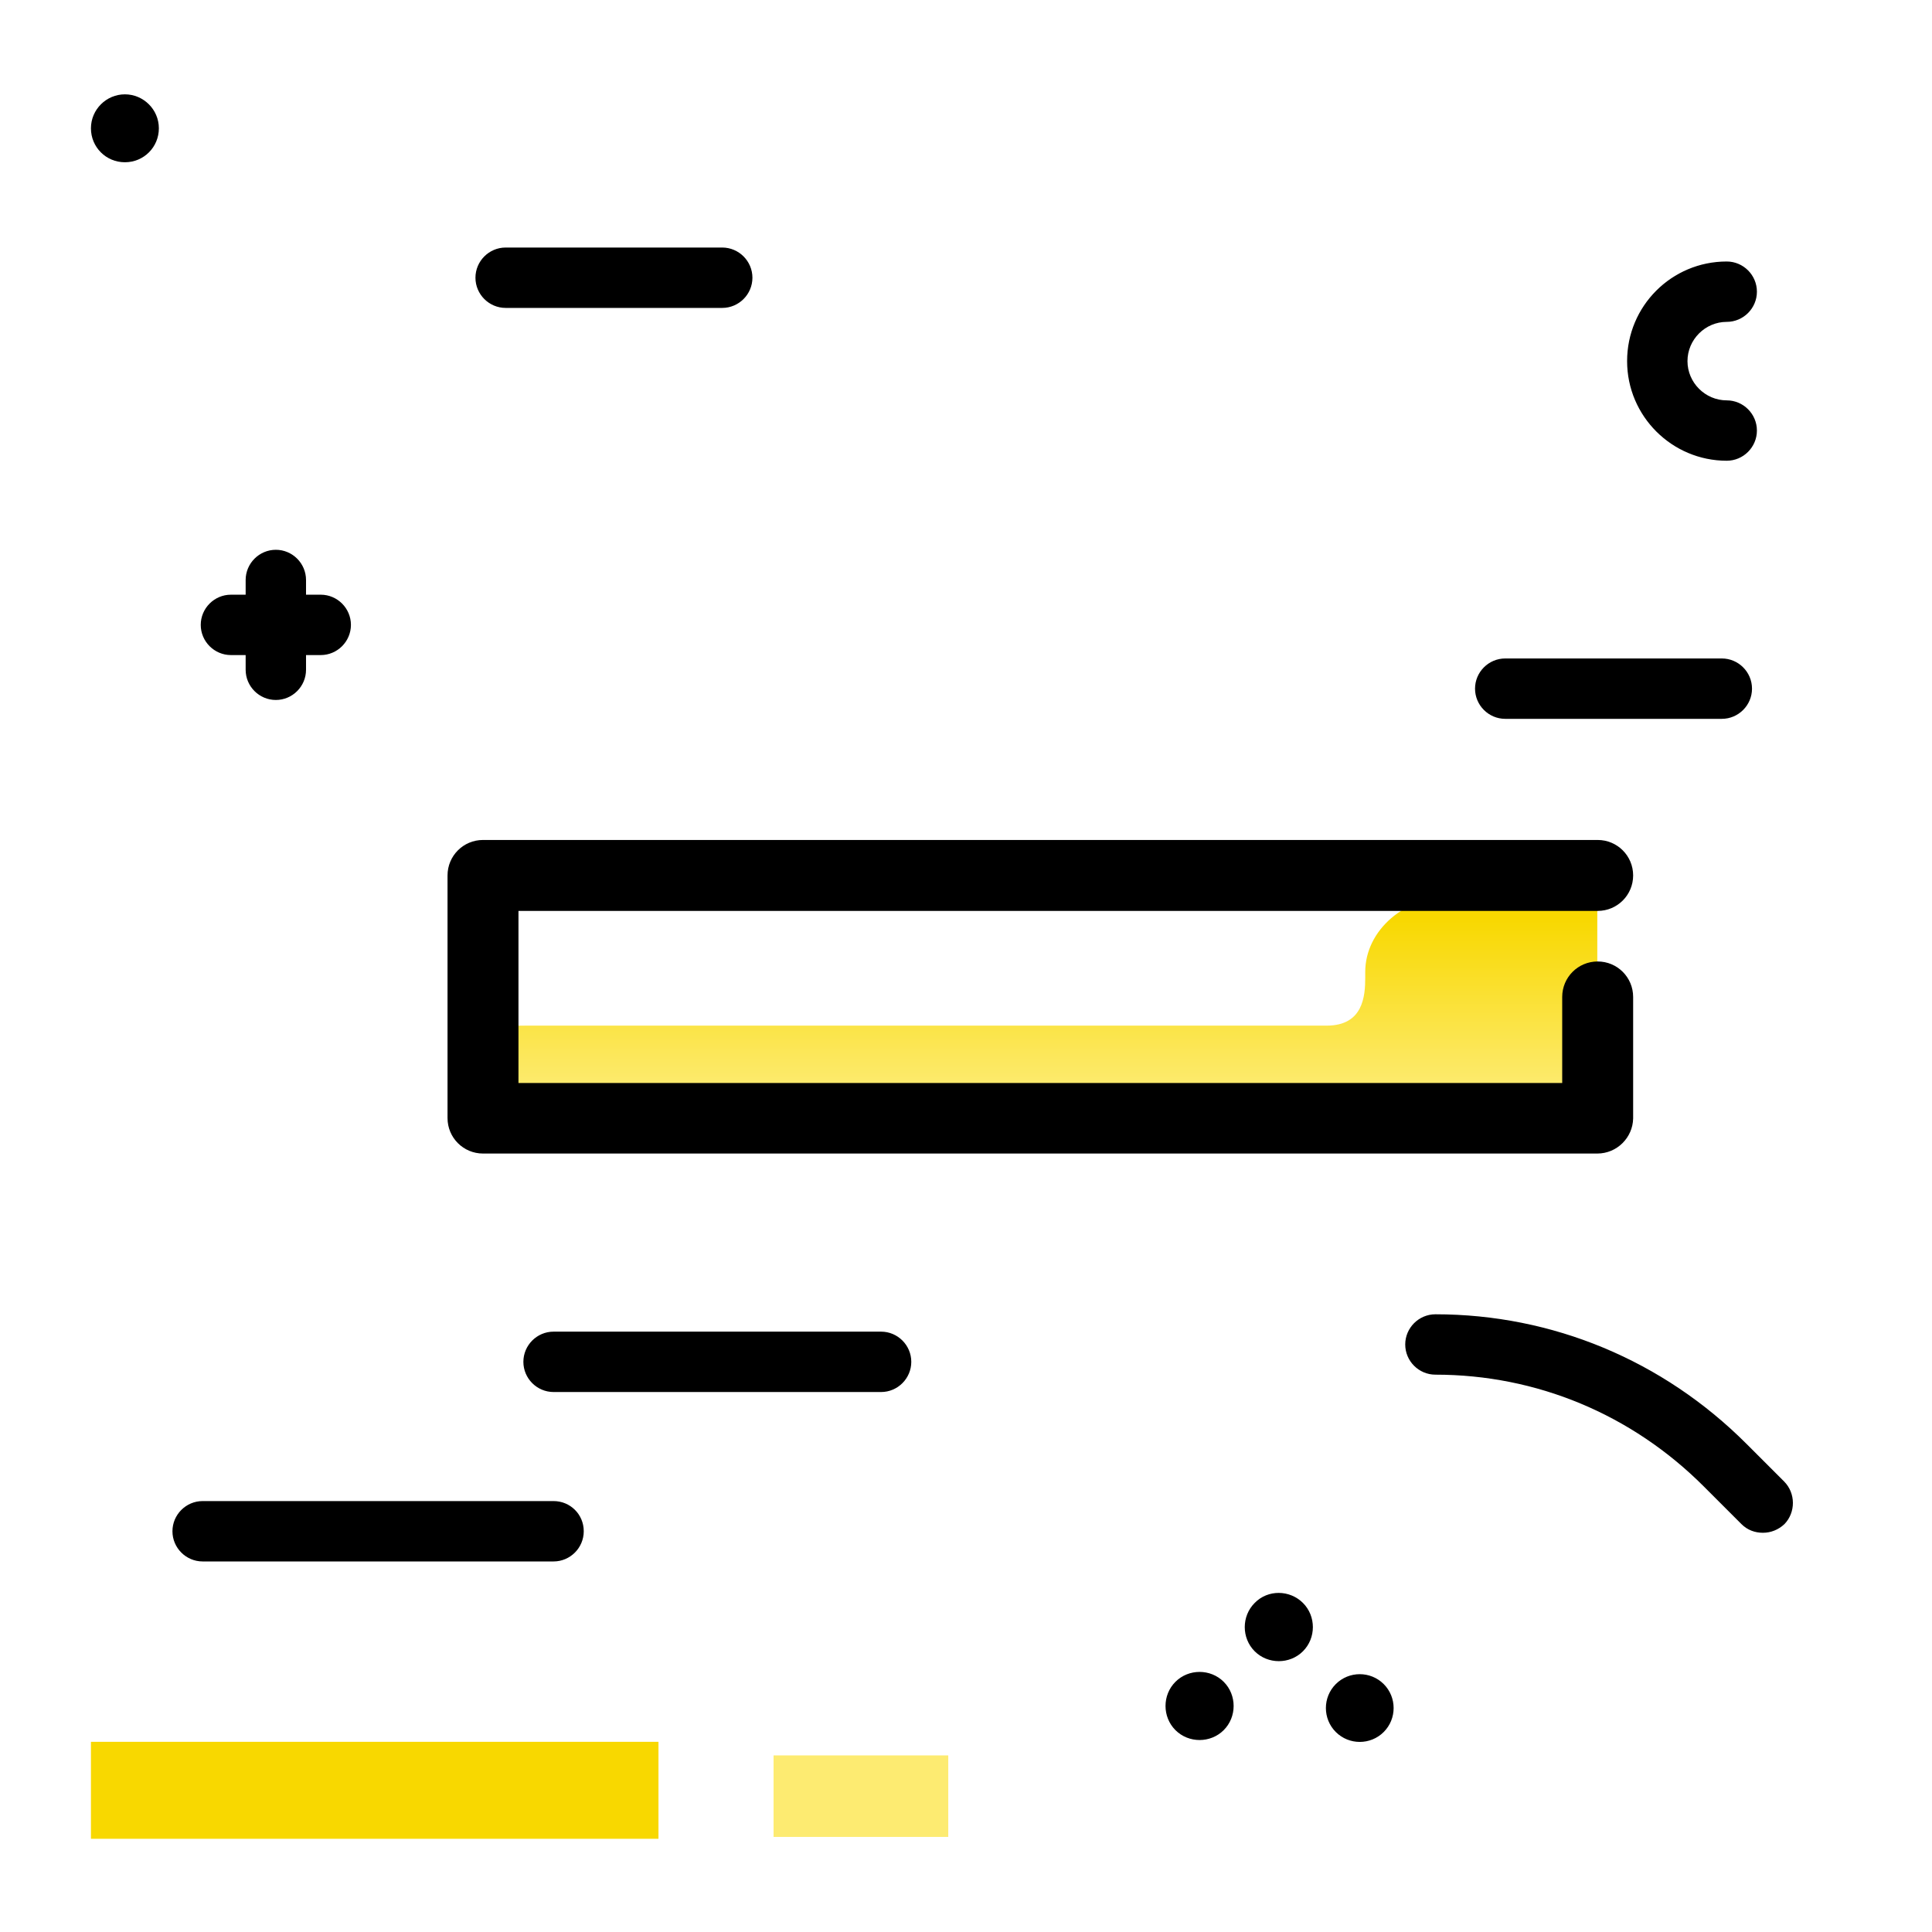 <svg version="1.1" id="Layer_1" xmlns="http://www.w3.org/2000/svg" xmlns:xlink="http://www.w3.org/1999/xlink" x="0px" y="0px" viewBox="0 0 512 512" enable-background="new 0 0 512 512" xml:space="preserve">
<linearGradient id="SVGID_1_" gradientUnits="userSpaceOnUse" x1="276.049" y1="288.92" x2="276.049" y2="243.262" class="gradient-element">
	<stop offset="0" class="primary-color-gradient" style="stop-color: #FDEB71"></stop>
	<stop offset="1" class="secondary-color-gradient" style="stop-color: #F8D800"></stop>
</linearGradient>
<path fill="url(#SVGID_1_)" d="M423.3,237.3v44.3c0,4.9-4.6,8.8-10.2,8.8H132c-5.7,0-2.2-8.9-2.3-13.7c0-4.9,4.6-4.9,10.2-4.9h211.7
	c9.7,0,10.2-7.9,10.2-12.7v-1.5c0-11.1,10.5-20.2,23.5-20.2h27.6C418.8,237.3,423.3,232.5,423.3,237.3z"></path>
<path d="M423.3,305.7H128c-5.2,0-9.4-4.2-9.4-9.4V232c0-5.2,4.2-9.4,9.4-9.4h295.4c5.2,0,9.4,4.2,9.4,9.4s-4.2,9.4-9.4,9.4h-286V287
	H414v-22.8c0-5.2,4.2-9.4,9.4-9.4s9.4,4.2,9.4,9.4v32.2C432.7,301.5,428.5,305.7,423.3,305.7z"></path>
<g>
	<path fill="#F8D800" class="secondary-color" d="M174.5,487.3H24.1v-25.7h150.4V487.3z"></path>
	<path fill="#FDEB71" class="primary-color" d="M251.3,486.8h-46.3v-21.6h46.3V486.8z"></path>
</g>
<path d="M154.7,405.8c0,4.4-3.6,8-8,8h-93c-4.4,0-8-3.6-8-8s3.6-8,8-8h93C151.1,397.8,154.7,401.3,154.7,405.8z M134,81.6h57.4
	c4.4,0,8-3.6,8-8s-3.6-8-8-8H134c-4.4,0-8,3.6-8,8S129.6,81.6,134,81.6z M233.5,352.9h-86.8c-4.4,0-8,3.6-8,8s3.6,8,8,8h86.8
	c4.4,0,8-3.6,8-8S237.9,352.9,233.5,352.9z M398.9,190.5h57.4c4.4,0,8-3.6,8-8s-3.6-8-8-8h-57.4c-4.4,0-8,3.6-8,8
	S394.5,190.5,398.9,190.5z M332.5,424.8c-3.5,3.5-3.5,9.3,0,12.8s9.3,3.5,12.8,0s3.5-9.3,0-12.8S336,421.2,332.5,424.8z M354,446.3
	c-3.5,3.5-3.5,9.2,0,12.7c3.5,3.5,9.2,3.5,12.7,0c3.5-3.5,3.5-9.2,0-12.7S357.5,442.8,354,446.3z M311.5,445.7
	c-3.5,3.5-3.5,9.3,0,12.8s9.3,3.5,12.8,0s3.5-9.3,0-12.8S315,442.2,311.5,445.7z M457.6,122.1c4.4,0,8-3.6,8-8s-3.6-8-8-8
	c-5.7,0-10.4-4.7-10.4-10.4s4.7-10.4,10.4-10.4c4.4,0,8-3.6,8-8s-3.6-8-8-8c-14.6,0-26.4,11.8-26.4,26.4S443.1,122.1,457.6,122.1z
	 M61.2,173.6h3.9v3.9c0,4.4,3.6,8,8,8s8-3.6,8-8v-3.9H85c4.4,0,8-3.6,8-8s-3.6-8-8-8h-3.9v-3.9c0-4.4-3.6-8-8-8s-8,3.6-8,8v3.9h-3.9
	c-4.4,0-8,3.6-8,8S56.8,173.6,61.2,173.6z M472.8,392.6l-10-10c-22.1-22.1-51.4-34.3-82.4-34.3c-4.4,0-8,3.6-8,8s3.6,8,8,8
	c26.8,0,52,10.5,71.1,29.6l10,10c1.6,1.6,3.6,2.3,5.7,2.3s4.1-0.8,5.7-2.3C475.9,400.8,475.9,395.7,472.8,392.6z M33.1,25
	c-4.9,0-9,4-9,9s4,9,9,9s9-4,9-9S38,25,33.1,25z"></path>
</svg>